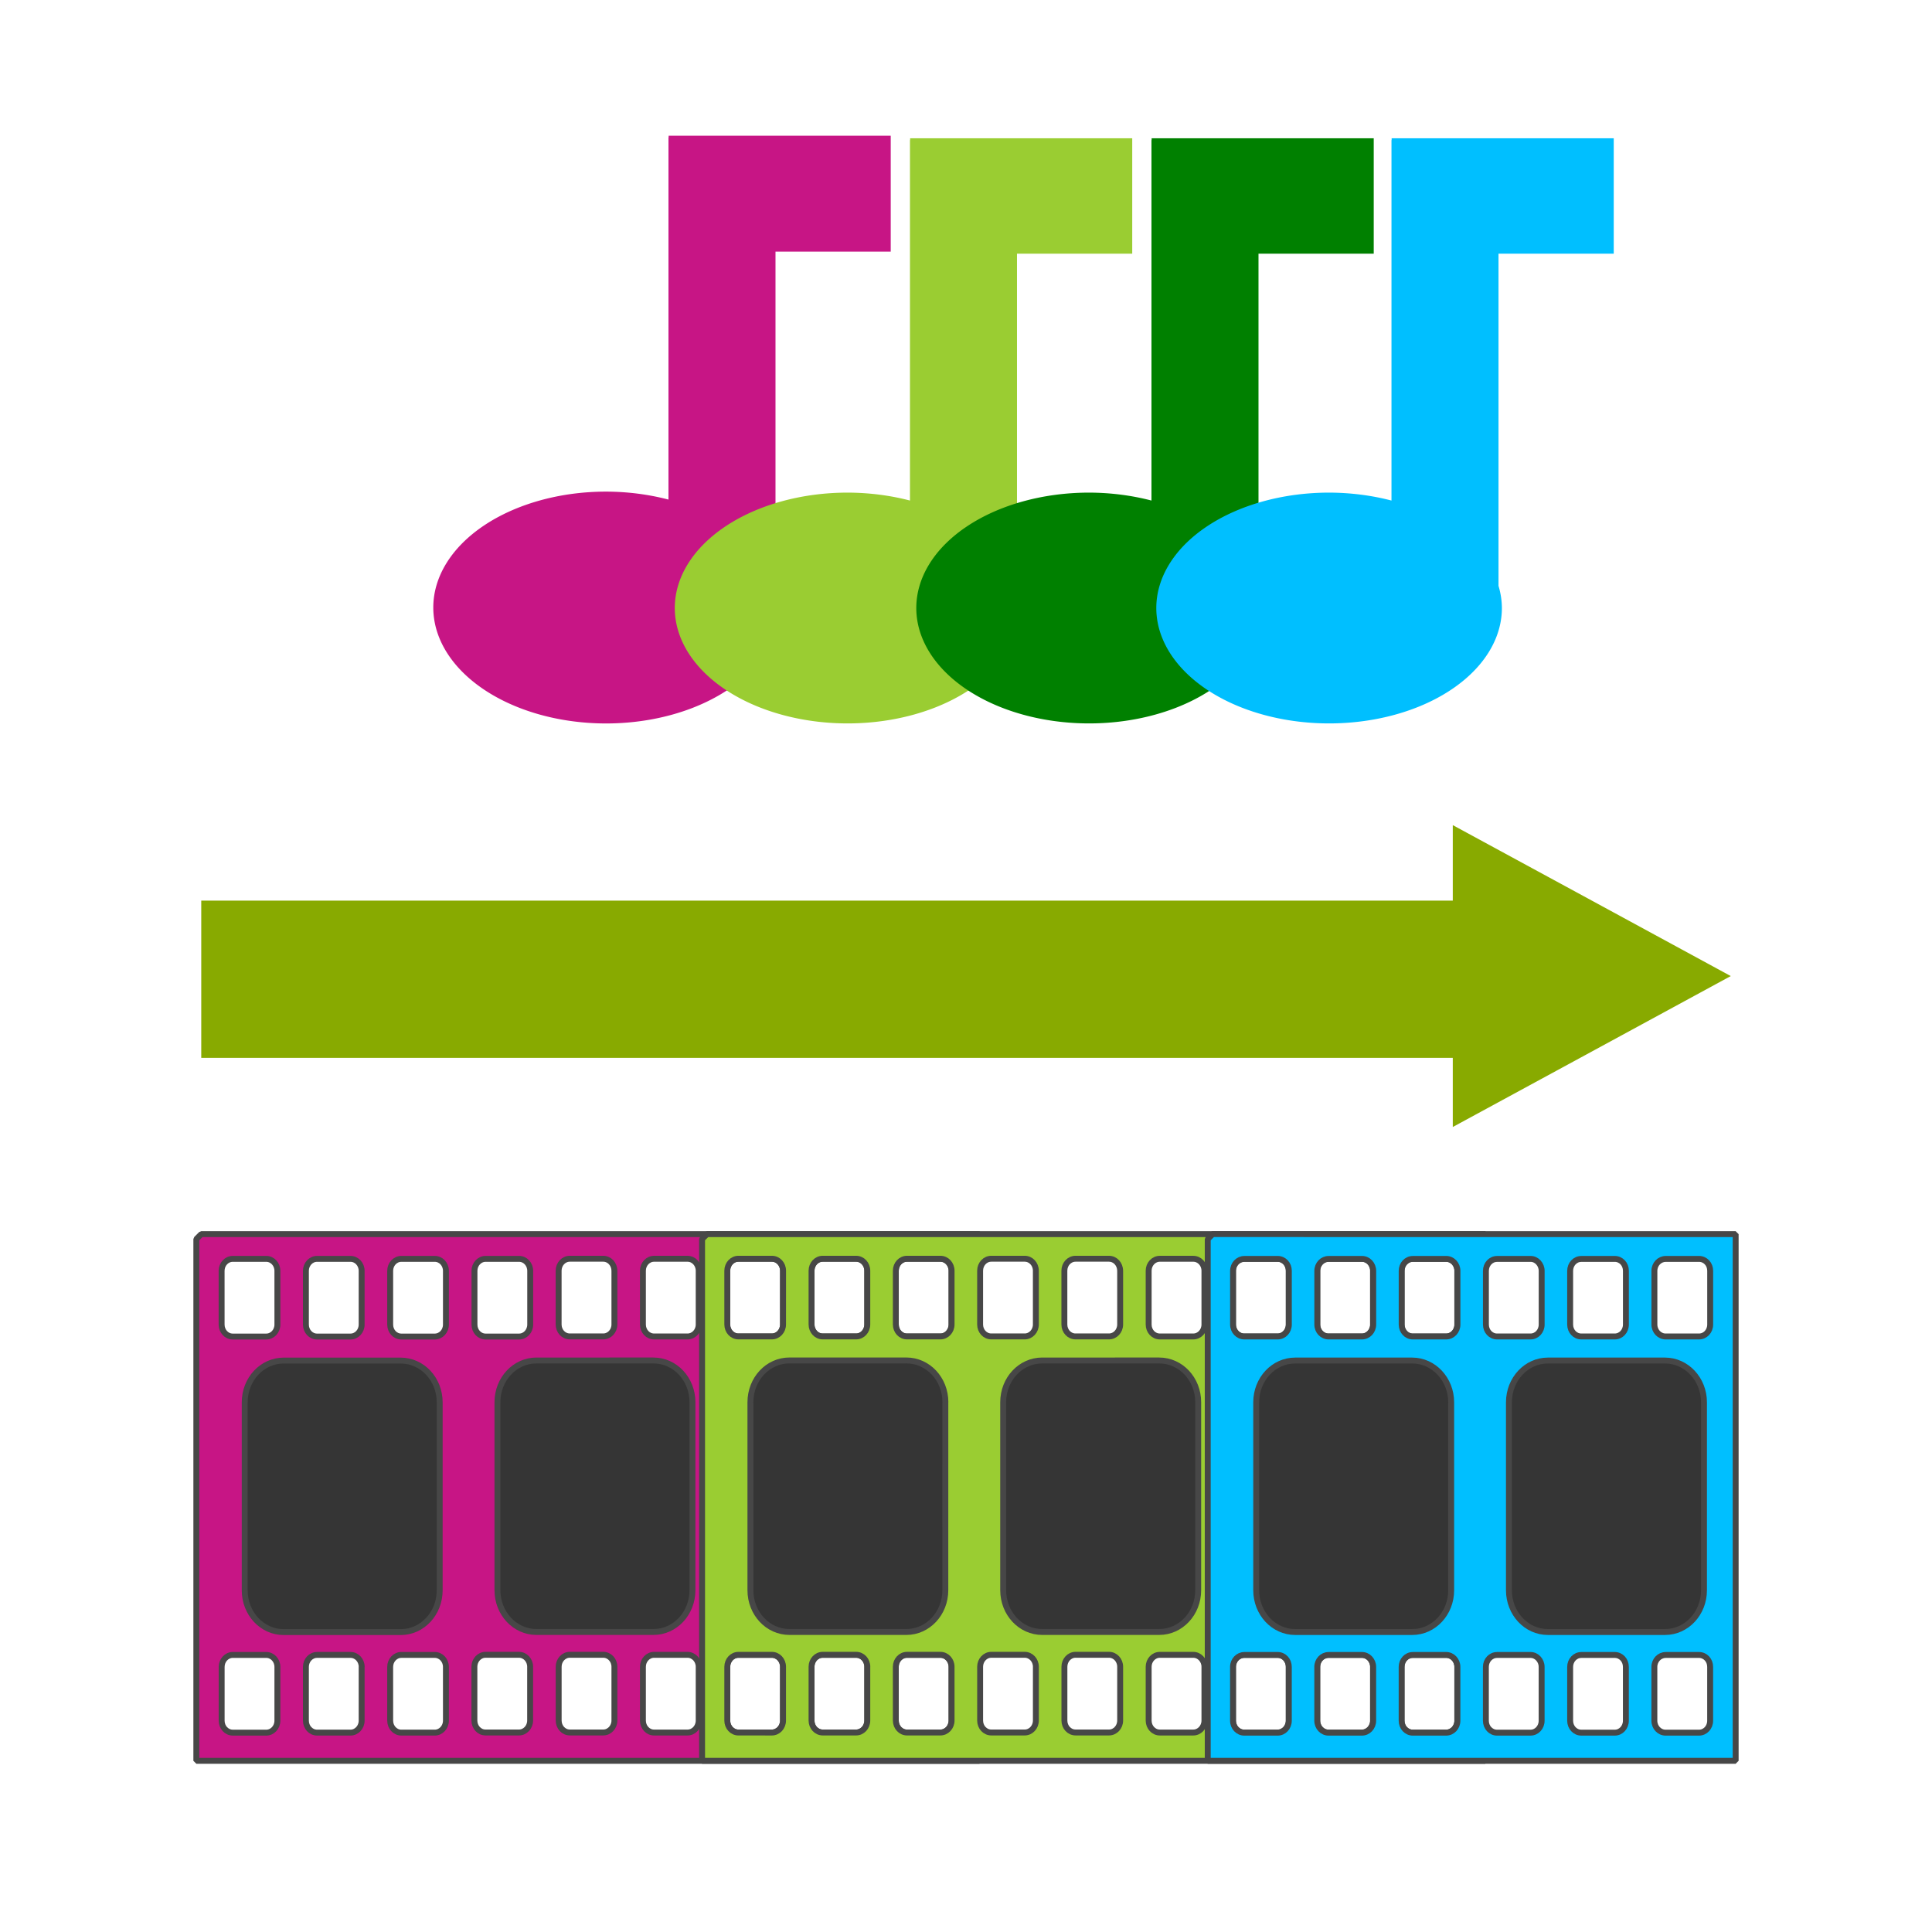 <?xml version="1.0" encoding="UTF-8" standalone="no"?>
<!-- Created with Inkscape (http://www.inkscape.org/) -->

<svg
   xmlns:osb="http://www.openswatchbook.org/uri/2009/osb"
   xmlns:dc="http://purl.org/dc/elements/1.1/"
   xmlns:cc="http://creativecommons.org/ns#"
   xmlns:rdf="http://www.w3.org/1999/02/22-rdf-syntax-ns#"
   xmlns:svg="http://www.w3.org/2000/svg"
   xmlns="http://www.w3.org/2000/svg"
   xmlns:xlink="http://www.w3.org/1999/xlink"
   xmlns:sodipodi="http://sodipodi.sourceforge.net/DTD/sodipodi-0.dtd"
   xmlns:inkscape="http://www.inkscape.org/namespaces/inkscape"
   width="48"
   height="48"
   viewBox="0 0 48 48"
   version="1.1"
   id="SVGRoot"
   sodipodi:docname="icon_concat.svg"
   inkscape:version="0.92.4 (5da689c313, 2019-01-14)"
   style="enable-background:new">
  <sodipodi:namedview
     id="base"
     pagecolor="#ffffff"
     bordercolor="#666666"
     borderopacity="1.0"
     inkscape:pageopacity="0.0"
     inkscape:pageshadow="2"
     inkscape:zoom="10.66317"
     inkscape:cx="12.232013"
     inkscape:cy="18.052765"
     inkscape:document-units="px"
     inkscape:current-layer="layer1"
     showgrid="true"
     inkscape:window-width="1920"
     inkscape:window-height="1015"
     inkscape:window-x="0"
     inkscape:window-y="0"
     inkscape:window-maximized="1"
     inkscape:grid-bbox="true"
     inkscape:measure-start="110,130"
     inkscape:measure-end="0,0"
     showguides="true">
    <inkscape:grid
       type="xygrid"
       id="grid5114" />
  </sodipodi:namedview>
  <defs
     id="defs4485">
    <inkscape:path-effect
       effect="bspline"
       id="path-effect4551"
       is_visible="true"
       weight="33.333"
       steps="2"
       helper_size="0"
       apply_no_weight="true"
       apply_with_weight="true"
       only_selected="false" />
    <inkscape:path-effect
       effect="skeletal"
       id="path-effect4547"
       is_visible="true"
       pattern="M 0,5 C 0,2.24 2.24,0 5,0 7.76,0 10,2.24 10,5 10,7.76 7.76,10 5,10 2.24,10 0,7.76 0,5 Z"
       copytype="single_stretched"
       prop_scale="1"
       scale_y_rel="false"
       spacing="0"
       normal_offset="0"
       tang_offset="0"
       prop_units="false"
       vertical_pattern="false"
       fuse_tolerance="0" />
    <inkscape:path-effect
       effect="bspline"
       id="path-effect4545"
       is_visible="true"
       weight="33.333"
       steps="2"
       helper_size="0"
       apply_no_weight="true"
       apply_with_weight="true"
       only_selected="false" />
    <inkscape:path-effect
       effect="skeletal"
       id="path-effect4541"
       is_visible="true"
       pattern="M 0,5 C 0,2.24 2.24,0 5,0 7.76,0 10,2.24 10,5 10,7.76 7.76,10 5,10 2.24,10 0,7.76 0,5 Z"
       copytype="single_stretched"
       prop_scale="1"
       scale_y_rel="false"
       spacing="0"
       normal_offset="0"
       tang_offset="0"
       prop_units="false"
       vertical_pattern="false"
       fuse_tolerance="0" />
    <inkscape:path-effect
       effect="spiro"
       id="path-effect4539"
       is_visible="true" />
    <inkscape:path-effect
       effect="bspline"
       id="path-effect4535"
       is_visible="true"
       weight="33.333"
       steps="2"
       helper_size="0"
       apply_no_weight="true"
       apply_with_weight="true"
       only_selected="false" />
    <inkscape:path-effect
       effect="skeletal"
       id="path-effect4531"
       is_visible="true"
       pattern="M 0,5 C 0,2.24 2.24,0 5,0 7.76,0 10,2.24 10,5 10,7.76 7.76,10 5,10 2.24,10 0,7.76 0,5 Z"
       copytype="single_stretched"
       prop_scale="1"
       scale_y_rel="false"
       spacing="0"
       normal_offset="0"
       tang_offset="0"
       prop_units="false"
       vertical_pattern="false"
       fuse_tolerance="0" />
    <inkscape:path-effect
       effect="bspline"
       id="path-effect4529"
       is_visible="true"
       weight="33.333"
       steps="2"
       helper_size="0"
       apply_no_weight="true"
       apply_with_weight="true"
       only_selected="false" />
    <inkscape:path-effect
       effect="skeletal"
       id="path-effect4525"
       is_visible="true"
       pattern="M 0,5 C 0,2.24 2.24,0 5,0 7.76,0 10,2.24 10,5 10,7.76 7.76,10 5,10 2.24,10 0,7.76 0,5 Z"
       copytype="single_stretched"
       prop_scale="1"
       scale_y_rel="false"
       spacing="0"
       normal_offset="0"
       tang_offset="0"
       prop_units="false"
       vertical_pattern="false"
       fuse_tolerance="0" />
    <inkscape:path-effect
       effect="bspline"
       id="path-effect4523"
       is_visible="true"
       weight="33.333"
       steps="2"
       helper_size="0"
       apply_no_weight="true"
       apply_with_weight="true"
       only_selected="false" />
    <inkscape:path-effect
       effect="bspline"
       id="path-effect4519"
       is_visible="true"
       weight="33.333"
       steps="2"
       helper_size="0"
       apply_no_weight="true"
       apply_with_weight="true"
       only_selected="false" />
    <pattern
       inkscape:isstock="true"
       inkscape:stockid="Stripes 1:1"
       id="Strips1_1"
       patternTransform="translate(0,0) scale(10,10)"
       height="1"
       width="2"
       patternUnits="userSpaceOnUse"
       inkscape:collect="always">
      <rect
         id="rect5447"
         height="2"
         width="1"
         y="-0.5"
         x="0"
         style="fill:black;stroke:none" />
    </pattern>
    <linearGradient
       id="linearGradient4727"
       osb:paint="solid">
      <stop
         style="stop-color:#ce5c00;stop-opacity:1;"
         offset="0"
         id="stop4725" />
    </linearGradient>
    <pattern
       patternUnits="userSpaceOnUse"
       width="55"
       height="90"
       patternTransform="translate(-60,50.5)"
       id="pattern6214">
      <g
         style="fill:url(#Strips1_1);fill-opacity:1"
         transform="translate(-15,-28.5)"
         id="g4691">
        <rect
           style="opacity:0.815;fill:url(#Strips1_1);fill-opacity:1;stroke:none;stroke-width:4.527;stroke-linecap:round;stroke-linejoin:bevel;stroke-miterlimit:17.6;stroke-dasharray:none;stroke-dashoffset:0;stroke-opacity:1;paint-order:stroke fill markers"
           id="rect4683"
           width="30"
           height="30"
           x="40"
           y="59"
           ry="7.9" />
        <path
           inkscape:connector-curvature="0"
           style="opacity:0.815;fill:url(#Strips1_1);fill-opacity:1;stroke:none;stroke-width:8.601;stroke-linecap:round;stroke-linejoin:bevel;stroke-miterlimit:17.6;stroke-dasharray:none;stroke-dashoffset:0;stroke-opacity:1;paint-order:stroke fill markers"
           d="m 15,28.5 v 90 l 45,-45 z"
           id="path4687" />
      </g>
    </pattern>
    <linearGradient
       inkscape:collect="always"
       xlink:href="#linearGradient4560"
       id="linearGradient4562"
       x1="-11.593"
       y1="128.662"
       x2="268.939"
       y2="128.662"
       gradientUnits="userSpaceOnUse"
       gradientTransform="matrix(0.496,-0.004,0.004,0.489,24.786,29.279)" />
    <linearGradient
       inkscape:collect="always"
       id="linearGradient4560">
      <stop
         style="stop-color:#380000;stop-opacity:1;"
         offset="0"
         id="stop4556" />
      <stop
         style="stop-color:#380000;stop-opacity:0;"
         offset="1"
         id="stop4558" />
    </linearGradient>
    <linearGradient
       inkscape:collect="always"
       id="linearGradient1141">
      <stop
         style="stop-color:#2b0000;stop-opacity:1;"
         offset="0"
         id="stop1137" />
      <stop
         style="stop-color:#290000;stop-opacity:0.033"
         offset="1"
         id="stop1139" />
    </linearGradient>
    <linearGradient
       inkscape:collect="always"
       xlink:href="#linearGradient1141"
       id="linearGradient958"
       gradientUnits="userSpaceOnUse"
       gradientTransform="matrix(0.535,-0.708,0.535,0.708,357.038,-82.104)"
       x1="-250.352"
       y1="184.841"
       x2="-103.494"
       y2="49.201" />
  </defs>
  <g
     inkscape:groupmode="layer"
     id="layer1"
     inkscape:label="Icons"
     style="display:inline"
     transform="translate(0,-208)">
    <path
       style="display:inline;opacity:1;fill:url(#linearGradient4562);fill-opacity:1;stroke:none;stroke-width:0.64"
       d="M 431.273,-1.157 328.847,102.854 365.322,139.549 467.511,35.779 Z"
       id="rect5216"
       inkscape:connector-curvature="0" />
    <path
       style="display:inline;opacity:1;fill:#c71585;fill-opacity:1;fill-rule:nonzero;stroke:none;stroke-width:1.18;stroke-linecap:square;stroke-linejoin:round;stroke-miterlimit:4;stroke-dasharray:none;stroke-dashoffset:0;stroke-opacity:1;paint-order:stroke fill markers"
       d="m 16.612,211.372 v 0.043 h -0.004 v 8.997 a 4.293,2.88 0 0 0 -1.55,-0.198 4.293,2.88 0 0 0 -4.293,2.88 4.293,2.88 0 0 0 4.293,2.88 4.293,2.88 0 0 0 4.293,-2.88 4.293,2.88 0 0 0 -0.084,-0.554 v -8.289 h 2.863 v -2.88 z"
       id="path906"
       inkscape:connector-curvature="0" />
    <path
       style="display:inline;opacity:1;fill:#353535;fill-opacity:1;stroke:none;stroke-width:0.686;stroke-linecap:round;stroke-linejoin:bevel;stroke-miterlimit:17.6;stroke-dasharray:none;stroke-dashoffset:0;stroke-opacity:0.976;paint-order:stroke fill markers"
       d="m 23.886,241.227 -18.561,0.115 v 7.841 l 18.561,-0.115 z"
       id="rect1130"
       inkscape:connector-curvature="0" />
    <path
       style="display:inline;opacity:1;fill:#c71585;fill-opacity:1;stroke:#474747;stroke-width:0.147;stroke-linecap:round;stroke-linejoin:bevel;stroke-miterlimit:17.6;stroke-dasharray:none;stroke-dashoffset:0;stroke-opacity:1;paint-order:stroke fill markers"
       d="M 24.333,238.662 H 5 l -0.122,0.122 v 12.963 H 24.333 Z m -0.692,0.91 v 1.336 c 0,0.164 -0.124,0.297 -0.277,0.297 l -0.831,2.6e-4 c -0.154,0 -0.277,-0.133 -0.277,-0.297 v -1.336 c 0,-0.164 0.124,-0.297 0.277,-0.297 h 0.831 c 0.077,0 0.146,0.033 0.196,0.087 0.05,0.054 0.081,0.128 0.081,0.21 z m 0,9.84 -2.49e-4,1.336 c 0,0.164 -0.123,0.297 -0.277,0.297 h -0.832 c -0.154,0 -0.277,-0.132 -0.277,-0.297 v -1.336 c 0,-0.164 0.124,-0.297 0.277,-0.297 h 0.832 c 0.077,0 0.146,0.033 0.196,0.087 0.05,0.054 0.081,0.128 0.081,0.21 z m -0.155,-6.573 v 4.67 c 0,0.575 -0.432,1.038 -0.969,1.038 h -2.907 c -0.537,0 -0.969,-0.463 -0.969,-1.038 v -4.669 c 0,-0.575 0.432,-1.038 0.969,-1.038 h 2.907 c 0.268,0 0.51,0.116 0.685,0.303 0.175,0.188 0.283,0.447 0.283,0.734 z m -1.939,-3.268 v 1.336 c 0,0.164 -0.124,0.297 -0.277,0.297 h -0.831 c -0.154,0 -0.277,-0.133 -0.277,-0.297 v -1.336 c 0,-0.164 0.124,-0.297 0.277,-0.297 h 0.831 c 0.077,0 0.146,0.033 0.196,0.087 0.05,0.054 0.081,0.128 0.081,0.21 z m 0,9.84 v 1.336 c 0,0.164 -0.124,0.297 -0.277,0.297 h -0.832 c -0.154,0 -0.277,-0.132 -0.277,-0.297 v -1.336 c 0,-0.164 0.123,-0.297 0.277,-0.297 h 0.832 c 0.077,0 0.146,0.033 0.196,0.087 0.05,0.054 0.081,0.128 0.081,0.21 z m -2.094,-9.84 v 1.336 c 0,0.164 -0.123,0.297 -0.277,0.297 h -0.832 c -0.154,0 -0.277,-0.132 -0.277,-0.297 v -1.336 c 0,-0.164 0.124,-0.297 0.277,-0.297 h 0.832 c 0.077,0 0.146,0.033 0.196,0.087 0.05,0.054 0.081,0.128 0.081,0.21 z m 0,9.84 v 1.336 c 0,0.164 -0.124,0.297 -0.277,0.297 l -0.831,2.6e-4 c -0.154,0 -0.277,-0.133 -0.277,-0.297 v -1.336 c 0,-0.164 0.124,-0.297 0.277,-0.297 h 0.831 c 0.077,0 0.146,0.033 0.196,0.087 0.05,0.054 0.081,0.128 0.081,0.21 z m -2.094,-9.84 v 1.336 c 0,0.164 -0.124,0.297 -0.277,0.297 h -0.832 c -0.154,0 -0.277,-0.132 -0.277,-0.297 v -1.336 c 0,-0.164 0.124,-0.297 0.277,-0.297 h 0.832 c 0.077,0 0.146,0.033 0.196,0.087 0.05,0.054 0.081,0.128 0.081,0.21 z m 0,9.84 v 1.336 c 0,0.164 -0.124,0.297 -0.277,0.297 h -0.832 c -0.154,0 -0.277,-0.133 -0.277,-0.297 v -1.336 c 0,-0.164 0.124,-0.297 0.277,-0.297 h 0.832 c 0.077,0 0.146,0.033 0.196,0.087 0.05,0.054 0.081,0.128 0.081,0.21 z m -0.155,-6.573 v 4.67 c 0,0.575 -0.432,1.038 -0.969,1.038 h -2.907 c -0.537,0 -0.969,-0.463 -0.969,-1.038 v -4.67 c 0,-0.575 0.432,-1.037 0.969,-1.037 l 2.907,-2.6e-4 c 0.268,0 0.511,0.116 0.686,0.303 0.175,0.188 0.283,0.447 0.283,0.734 z m -1.939,-3.268 v 1.336 c 0,0.164 -0.124,0.297 -0.277,0.297 h -0.832 c -0.154,0 -0.277,-0.132 -0.277,-0.297 v -1.336 c 0,-0.164 0.124,-0.297 0.277,-0.297 h 0.831 c 0.077,0 0.146,0.033 0.196,0.087 0.05,0.054 0.081,0.128 0.081,0.21 z m 0,9.84 v 1.336 c 0,0.164 -0.124,0.297 -0.277,0.297 l -0.831,-2.7e-4 c -0.154,1e-5 -0.277,-0.132 -0.277,-0.297 v -1.336 c 0,-0.164 0.124,-0.297 0.277,-0.297 h 0.831 c 0.077,0 0.146,0.033 0.196,0.087 0.05,0.054 0.081,0.128 0.081,0.21 z m -2.094,1.336 c 0,0.164 -0.124,0.297 -0.277,0.297 h -0.831 c -0.154,0 -0.277,-0.132 -0.277,-0.297 v -1.336 c 0,-0.164 0.124,-0.297 0.277,-0.297 h 0.831 c 0.077,0 0.146,0.033 0.196,0.087 h 2.62e-4 c 0.05,0.054 0.081,0.128 0.081,0.21 z M 13.173,239.573 v 1.336 c 0,0.164 -0.124,0.297 -0.277,0.297 h -0.831 c -0.154,0 -0.277,-0.132 -0.277,-0.297 v -1.336 c 0,-0.164 0.124,-0.297 0.277,-0.297 h 0.831 c 0.077,0 0.146,0.033 0.196,0.087 0.05,0.054 0.081,0.128 0.081,0.21 z m -2.094,0 v 1.336 c 0,0.164 -0.124,0.297 -0.277,0.297 H 9.971 c -0.154,0 -0.277,-0.132 -0.277,-0.297 v -1.336 c 0,-0.164 0.124,-0.297 0.277,-0.297 h 0.831 c 0.077,0 0.146,0.033 0.196,0.087 0.05,0.054 0.081,0.128 0.081,0.21 z m 0,11.176 c 0,0.164 -0.124,0.297 -0.277,0.297 l -0.831,2.6e-4 c -0.154,0 -0.277,-0.133 -0.277,-0.297 l -2.617e-4,-1.336 c 0,-0.164 0.124,-0.297 0.277,-0.297 h 0.831 c 0.077,0 0.146,0.033 0.196,0.087 0.05,0.054 0.081,0.128 0.081,0.21 z m -0.155,-7.908 -2.48e-4,4.67 c 0,0.575 -0.432,1.038 -0.968,1.038 h -2.907 c -0.537,0 -0.969,-0.463 -0.969,-1.038 v -4.67 c 0,-0.575 0.432,-1.038 0.969,-1.038 h 2.906 c 0.268,0 0.511,0.116 0.686,0.303 0.175,0.188 0.283,0.447 0.283,0.734 z M 8.985,239.573 v 1.336 c 0,0.164 -0.124,0.297 -0.277,0.297 H 7.877 c -0.154,0 -0.277,-0.133 -0.277,-0.297 v -1.336 c 1.31e-5,-0.164 0.124,-0.297 0.277,-0.297 h 0.831 c 0.077,0 0.146,0.033 0.196,0.087 0.05,0.054 0.081,0.128 0.081,0.21 z m 0,9.84 v 1.336 c 0,0.164 -0.124,0.297 -0.277,0.297 H 7.877 c -0.154,0 -0.277,-0.133 -0.277,-0.297 v -1.336 c 0,-0.164 0.124,-0.297 0.277,-0.297 h 0.832 c 0.077,0 0.146,0.033 0.196,0.087 0.05,0.054 0.081,0.128 0.081,0.21 z m -2.093,-8.504 c 0,0.164 -0.124,0.297 -0.277,0.297 H 5.783 c -0.154,0 -0.277,-0.132 -0.277,-0.297 l -2.617e-4,-1.336 c 0,-0.164 0.124,-0.297 0.277,-0.297 h 0.832 c 0.077,0 0.146,0.033 0.196,0.087 0.05,0.054 0.081,0.128 0.081,0.21 z m 0,8.505 -2.748e-4,1.336 c 0,0.164 -0.123,0.297 -0.277,0.297 l -0.831,-2.7e-4 c -0.154,0 -0.277,-0.132 -0.277,-0.297 l 2.617e-4,-1.336 c 0,-0.164 0.124,-0.297 0.277,-0.297 h 0.831 c 0.077,0 0.146,0.033 0.196,0.087 0.05,0.054 0.081,0.128 0.081,0.21 z"
       id="rect976"
       inkscape:connector-curvature="0" />
    <path
       style="display:inline;opacity:1;fill:#88aa00;fill-opacity:1;stroke:none;stroke-width:0.024;stroke-linecap:square;stroke-linejoin:miter;stroke-miterlimit:4;stroke-dasharray:none;stroke-dashoffset:0;stroke-opacity:1;paint-order:normal"
       d="m 36.094,228.5 v 1.875 H 5 v 3.907 H 36.094 V 236 L 39.548,234.125 43,232.25 39.548,230.375 Z"
       id="rect844"
       inkscape:connector-curvature="0" />
    <path
       inkscape:connector-curvature="0"
       id="path852"
       d="m 22.612,211.436 v 0.043 h -0.004 v 8.957 a 4.293,2.867 0 0 0 -1.55,-0.197 4.293,2.867 0 0 0 -4.293,2.867 4.293,2.867 0 0 0 4.293,2.867 4.293,2.867 0 0 0 4.293,-2.867 4.293,2.867 0 0 0 -0.084,-0.551 v -8.252 h 2.863 v -2.867 z"
       style="display:inline;opacity:1;fill:#9acd32;fill-opacity:1;fill-rule:nonzero;stroke:none;stroke-width:1.177;stroke-linecap:square;stroke-linejoin:round;stroke-miterlimit:4;stroke-dasharray:none;stroke-dashoffset:0;stroke-opacity:1;paint-order:stroke fill markers" />
    <path
       style="display:inline;opacity:1;fill:#008000;fill-opacity:1;fill-rule:nonzero;stroke:none;stroke-width:1.177;stroke-linecap:square;stroke-linejoin:round;stroke-miterlimit:4;stroke-dasharray:none;stroke-dashoffset:0;stroke-opacity:1;paint-order:stroke fill markers"
       d="m 28.612,211.436 v 0.043 h -0.004 v 8.957 a 4.293,2.867 0 0 0 -1.55,-0.197 4.293,2.867 0 0 0 -4.293,2.867 4.293,2.867 0 0 0 4.293,2.867 4.293,2.867 0 0 0 4.293,-2.867 4.293,2.867 0 0 0 -0.084,-0.551 v -8.252 h 2.863 v -2.867 z"
       id="path854"
       inkscape:connector-curvature="0" />
    <path
       inkscape:connector-curvature="0"
       id="path849"
       d="m 34.575,211.436 v 0.043 h -0.004 v 8.957 a 4.293,2.867 0 0 0 -1.55,-0.197 4.293,2.867 0 0 0 -4.293,2.867 4.293,2.867 0 0 0 4.293,2.867 4.293,2.867 0 0 0 4.293,-2.867 4.293,2.867 0 0 0 -0.084,-0.551 v -8.252 h 2.863 v -2.867 z"
       style="display:inline;opacity:1;fill:#00bfff;fill-opacity:1;fill-rule:nonzero;stroke:none;stroke-width:1.177;stroke-linecap:square;stroke-linejoin:round;stroke-miterlimit:4;stroke-dasharray:none;stroke-dashoffset:0;stroke-opacity:1;paint-order:stroke fill markers" />
    <path
       inkscape:connector-curvature="0"
       id="path860"
       d="m 36.45,241.227 -18.561,0.115 v 7.841 l 18.561,-0.115 z"
       style="display:inline;opacity:1;fill:#353535;fill-opacity:1;stroke:none;stroke-width:0.686;stroke-linecap:round;stroke-linejoin:bevel;stroke-miterlimit:17.6;stroke-dasharray:none;stroke-dashoffset:0;stroke-opacity:0.976;paint-order:stroke fill markers" />
    <path
       inkscape:connector-curvature="0"
       id="path862"
       d="m 36.898,238.662 h -19.333 l -0.122,0.122 v 12.963 h 19.456 z m -0.692,0.91 v 1.336 c 0,0.164 -0.124,0.297 -0.277,0.297 l -0.831,2.6e-4 c -0.154,0 -0.277,-0.133 -0.277,-0.297 v -1.336 c 0,-0.164 0.124,-0.297 0.277,-0.297 h 0.831 c 0.077,0 0.146,0.033 0.196,0.087 0.05,0.054 0.081,0.128 0.081,0.21 z m 0,9.84 -2.49e-4,1.336 c 0,0.164 -0.123,0.297 -0.277,0.297 h -0.832 c -0.154,0 -0.277,-0.132 -0.277,-0.297 v -1.336 c 0,-0.164 0.124,-0.297 0.277,-0.297 h 0.832 c 0.077,0 0.146,0.033 0.196,0.087 0.05,0.054 0.081,0.128 0.081,0.21 z m -0.155,-6.573 v 4.67 c 0,0.575 -0.432,1.038 -0.969,1.038 H 32.176 c -0.537,0 -0.969,-0.463 -0.969,-1.038 v -4.669 c 0,-0.575 0.432,-1.038 0.969,-1.038 h 2.907 c 0.268,0 0.51,0.116 0.685,0.303 0.175,0.188 0.283,0.447 0.283,0.734 z m -1.939,-3.268 v 1.336 c 0,0.164 -0.124,0.297 -0.277,0.297 h -0.831 c -0.154,0 -0.277,-0.133 -0.277,-0.297 v -1.336 c 0,-0.164 0.124,-0.297 0.277,-0.297 H 33.835 c 0.077,0 0.146,0.033 0.196,0.087 0.05,0.054 0.081,0.128 0.081,0.21 z m 0,9.84 v 1.336 c 0,0.164 -0.124,0.297 -0.277,0.297 h -0.832 c -0.154,0 -0.277,-0.132 -0.277,-0.297 v -1.336 c 0,-0.164 0.123,-0.297 0.277,-0.297 H 33.835 c 0.077,0 0.146,0.033 0.196,0.087 0.05,0.054 0.081,0.128 0.081,0.21 z m -2.094,-9.84 v 1.336 c 0,0.164 -0.123,0.297 -0.277,0.297 h -0.832 c -0.154,0 -0.277,-0.132 -0.277,-0.297 v -1.336 c 0,-0.164 0.124,-0.297 0.277,-0.297 h 0.832 c 0.077,0 0.146,0.033 0.196,0.087 0.05,0.054 0.081,0.128 0.081,0.21 z m 0,9.84 v 1.336 c 0,0.164 -0.124,0.297 -0.277,0.297 l -0.831,2.6e-4 c -0.154,0 -0.277,-0.133 -0.277,-0.297 v -1.336 c 0,-0.164 0.124,-0.297 0.277,-0.297 h 0.831 c 0.077,0 0.146,0.033 0.196,0.087 0.05,0.054 0.081,0.128 0.081,0.21 z m -2.094,-9.84 v 1.336 c 0,0.164 -0.124,0.297 -0.277,0.297 h -0.832 c -0.154,0 -0.277,-0.132 -0.277,-0.297 v -1.336 c 0,-0.164 0.124,-0.297 0.277,-0.297 h 0.832 c 0.077,0 0.146,0.033 0.196,0.087 0.05,0.054 0.081,0.128 0.081,0.21 z m 0,9.84 v 1.336 c 0,0.164 -0.124,0.297 -0.277,0.297 h -0.832 c -0.154,0 -0.277,-0.133 -0.277,-0.297 v -1.336 c 0,-0.164 0.124,-0.297 0.277,-0.297 h 0.832 c 0.077,0 0.146,0.033 0.196,0.087 0.05,0.054 0.081,0.128 0.081,0.21 z m -0.155,-6.573 v 4.67 c 0,0.575 -0.432,1.038 -0.969,1.038 h -2.907 c -0.537,0 -0.969,-0.463 -0.969,-1.038 v -4.67 c 0,-0.575 0.432,-1.037 0.969,-1.037 l 2.907,-2.6e-4 c 0.268,0 0.511,0.116 0.686,0.303 0.175,0.188 0.283,0.447 0.283,0.734 z m -1.939,-3.268 v 1.336 c 0,0.164 -0.124,0.297 -0.277,0.297 h -0.832 c -0.154,0 -0.277,-0.132 -0.277,-0.297 v -1.336 c 0,-0.164 0.124,-0.297 0.277,-0.297 h 0.831 c 0.077,0 0.146,0.033 0.196,0.087 0.05,0.054 0.081,0.128 0.081,0.21 z m 0,9.84 v 1.336 c 0,0.164 -0.124,0.297 -0.277,0.297 l -0.831,-2.7e-4 c -0.154,1e-5 -0.277,-0.132 -0.277,-0.297 v -1.336 c 0,-0.164 0.124,-0.297 0.277,-0.297 h 0.831 c 0.077,0 0.146,0.033 0.196,0.087 0.05,0.054 0.081,0.128 0.081,0.21 z m -2.094,1.336 c 0,0.164 -0.124,0.297 -0.277,0.297 h -0.831 c -0.154,0 -0.277,-0.132 -0.277,-0.297 v -1.336 c 0,-0.164 0.124,-0.297 0.277,-0.297 h 0.831 c 0.077,0 0.146,0.033 0.196,0.087 h 2.62e-4 c 0.05,0.054 0.081,0.128 0.081,0.21 z m -2.75e-4,-11.176 v 1.336 c 0,0.164 -0.124,0.297 -0.277,0.297 h -0.831 c -0.154,0 -0.277,-0.132 -0.277,-0.297 v -1.336 c 0,-0.164 0.124,-0.297 0.277,-0.297 h 0.831 c 0.077,0 0.146,0.033 0.196,0.087 0.05,0.054 0.081,0.128 0.081,0.21 z m -2.094,0 v 1.336 c 0,0.164 -0.124,0.297 -0.277,0.297 h -0.831 c -0.154,0 -0.277,-0.132 -0.277,-0.297 v -1.336 c 0,-0.164 0.124,-0.297 0.277,-0.297 h 0.831 c 0.077,0 0.146,0.033 0.196,0.087 0.05,0.054 0.081,0.128 0.081,0.21 z m 0,11.176 c 0,0.164 -0.124,0.297 -0.277,0.297 l -0.831,2.6e-4 c -0.154,0 -0.277,-0.133 -0.277,-0.297 l -2.62e-4,-1.336 c 0,-0.164 0.124,-0.297 0.277,-0.297 h 0.831 c 0.077,0 0.146,0.033 0.196,0.087 0.05,0.054 0.081,0.128 0.081,0.21 z m -0.155,-7.908 -2.48e-4,4.67 c 0,0.575 -0.432,1.038 -0.968,1.038 H 19.613 c -0.537,0 -0.969,-0.463 -0.969,-1.038 v -4.67 c 0,-0.575 0.432,-1.038 0.969,-1.038 h 2.906 c 0.268,0 0.511,0.116 0.686,0.303 0.175,0.188 0.283,0.447 0.283,0.734 z m -1.939,-3.268 v 1.336 c 0,0.164 -0.124,0.297 -0.277,0.297 h -0.831 c -0.154,0 -0.277,-0.133 -0.277,-0.297 v -1.336 c 1.3e-5,-0.164 0.124,-0.297 0.277,-0.297 h 0.831 c 0.077,0 0.146,0.033 0.196,0.087 0.05,0.054 0.081,0.128 0.081,0.21 z m 0,9.84 v 1.336 c 0,0.164 -0.124,0.297 -0.277,0.297 h -0.831 c -0.154,0 -0.277,-0.133 -0.277,-0.297 v -1.336 c 0,-0.164 0.124,-0.297 0.277,-0.297 h 0.832 c 0.077,0 0.146,0.033 0.196,0.087 0.05,0.054 0.081,0.128 0.081,0.21 z m -2.093,-8.504 c 0,0.164 -0.124,0.297 -0.277,0.297 h -0.831 c -0.154,0 -0.277,-0.132 -0.277,-0.297 l -2.62e-4,-1.336 c 0,-0.164 0.124,-0.297 0.277,-0.297 h 0.832 c 0.077,0 0.146,0.033 0.196,0.087 0.05,0.054 0.081,0.128 0.081,0.21 z m 0,8.505 -2.75e-4,1.336 c 0,0.164 -0.123,0.297 -0.277,0.297 l -0.831,-2.7e-4 c -0.154,0 -0.277,-0.132 -0.277,-0.297 l 2.62e-4,-1.336 c 0,-0.164 0.124,-0.297 0.277,-0.297 h 0.831 c 0.077,0 0.146,0.033 0.196,0.087 0.05,0.054 0.081,0.128 0.081,0.21 z"
       style="display:inline;opacity:1;fill:#9acd32;fill-opacity:1;stroke:#474747;stroke-width:0.147;stroke-linecap:round;stroke-linejoin:bevel;stroke-miterlimit:17.6;stroke-dasharray:none;stroke-dashoffset:0;stroke-opacity:1;paint-order:stroke fill markers" />
    <path
       style="display:inline;opacity:1;fill:#353535;fill-opacity:1;stroke:none;stroke-width:0.555;stroke-linecap:round;stroke-linejoin:bevel;stroke-miterlimit:17.6;stroke-dasharray:none;stroke-dashoffset:0;stroke-opacity:0.976;paint-order:stroke fill markers"
       d="m 42.599,241.227 -12.144,0.115 v 7.841 l 12.144,-0.115 z"
       id="path851"
       inkscape:connector-curvature="0" />
    <path
       style="display:inline;opacity:1;fill:#00bfff;fill-opacity:1;stroke:#474747;stroke-width:0.147;stroke-linecap:round;stroke-linejoin:bevel;stroke-miterlimit:17.6;stroke-dasharray:none;stroke-dashoffset:0;stroke-opacity:1;paint-order:stroke fill markers"
       d="m 30.129,238.661 -0.123,0.123 v 12.963 H 43.122 v -13.085 z m 0.785,0.616 h 0.831 c 0.077,0 0.147,0.033 0.197,0.087 0.05,0.054 0.079,0.127 0.079,0.21 v 1.334 c 0,0.164 -0.122,0.296 -0.276,0.296 h -0.831 c -0.154,0 -0.279,-0.132 -0.279,-0.296 v -1.334 c 0,-0.164 0.125,-0.296 0.279,-0.296 z m 2.093,0 h 0.831 c 0.077,0 0.147,0.033 0.197,0.087 0.05,0.054 0.082,0.127 0.082,0.21 v 1.334 c 0,0.164 -0.125,0.296 -0.279,0.296 h -0.831 c -0.154,0 -0.279,-0.132 -0.279,-0.296 v -1.334 c 1.4e-5,-0.164 0.125,-0.296 0.279,-0.296 z m 2.093,0 h 0.831 c 0.077,0 0.147,0.033 0.197,0.087 0.05,0.054 0.082,0.127 0.082,0.21 v 1.334 c 0,0.164 -0.125,0.296 -0.279,0.296 h -0.831 c -0.154,0 -0.276,-0.132 -0.276,-0.296 v -1.334 c 0,-0.164 0.122,-0.296 0.276,-0.296 z m 2.093,0 h 0.833 c 0.077,0 0.144,0.033 0.194,0.087 0.05,0.054 0.082,0.127 0.082,0.21 v 1.334 c 0,0.164 -0.122,0.296 -0.276,0.296 h -0.833 c -0.154,0 -0.276,-0.132 -0.276,-0.296 v -1.334 c 0,-0.164 0.122,-0.296 0.276,-0.296 z m 2.093,0 h 0.833 c 0.077,0 0.147,0.033 0.197,0.087 0.05,0.054 0.079,0.127 0.079,0.21 v 1.334 c 0,0.164 -0.122,0.296 -0.276,0.296 H 39.286 c -0.154,0 -0.276,-0.132 -0.276,-0.296 v -1.334 c 0,-0.164 0.122,-0.296 0.276,-0.296 z m 2.096,0 h 0.831 c 0.077,0 0.147,0.033 0.197,0.087 0.05,0.054 0.079,0.127 0.079,0.21 v 1.334 c 0,0.164 -0.122,0.296 -0.276,0.296 h -0.831 c -0.154,0 -0.279,-0.132 -0.279,-0.296 v -1.334 c 0,-0.164 0.125,-0.296 0.279,-0.296 z m -9.203,2.525 h 2.906 c 0.268,0 0.51,0.117 0.685,0.304 0.175,0.188 0.284,0.446 0.284,0.734 v 4.669 c 0,0.575 -0.432,1.038 -0.969,1.038 h -2.906 c -0.537,0 -0.969,-0.463 -0.969,-1.038 v -4.669 c 0,-0.575 0.432,-1.038 0.969,-1.038 z m 6.279,0 h 2.908 c 0.268,0 0.51,0.117 0.685,0.304 0.175,0.188 0.284,0.446 0.284,0.734 v 4.669 c 0,0.575 -0.432,1.038 -0.969,1.038 h -2.908 c -0.537,0 -0.969,-0.463 -0.969,-1.038 v -4.669 c 0,-0.575 0.432,-1.038 0.969,-1.038 z m -7.545,7.315 h 0.831 c 0.077,0 0.147,0.033 0.197,0.087 0.05,0.054 0.079,0.127 0.079,0.21 v 1.337 c 0,0.164 -0.122,0.296 -0.276,0.296 h -0.831 c -0.154,0 -0.279,-0.132 -0.279,-0.296 v -1.337 c 0,-0.164 0.125,-0.296 0.279,-0.296 z m 2.093,0 h 0.831 c 0.077,0 0.147,0.033 0.197,0.087 0.05,0.054 0.082,0.127 0.082,0.21 v 1.337 c 0,0.164 -0.125,0.296 -0.279,0.296 h -0.831 c -0.154,0 -0.279,-0.132 -0.279,-0.296 v -1.337 c 0,-0.164 0.125,-0.296 0.279,-0.296 z m 2.093,0 h 0.831 c 0.077,0 0.147,0.033 0.197,0.087 0.05,0.054 0.082,0.127 0.082,0.21 v 1.337 c 0,0.164 -0.125,0.296 -0.279,0.296 h -0.831 c -0.154,0 -0.276,-0.132 -0.276,-0.296 v -1.337 c 0,-0.164 0.122,-0.296 0.276,-0.296 z m 2.093,0 h 0.833 c 0.077,0 0.144,0.033 0.194,0.087 0.05,0.054 0.082,0.127 0.082,0.21 v 1.337 c 0,0.164 -0.122,0.296 -0.276,0.296 h -0.833 c -0.154,0 -0.276,-0.132 -0.276,-0.296 v -1.337 c 0,-0.164 0.122,-0.296 0.276,-0.296 z m 2.093,0 h 0.833 c 0.077,0 0.147,0.033 0.197,0.087 0.05,0.054 0.079,0.127 0.079,0.21 v 1.337 c 0,0.164 -0.122,0.296 -0.276,0.296 H 39.286 c -0.154,1e-5 -0.276,-0.132 -0.276,-0.296 v -1.337 c 0,-0.164 0.122,-0.296 0.276,-0.296 z m 2.096,0 h 0.831 c 0.077,0 0.147,0.033 0.197,0.087 0.05,0.054 0.079,0.127 0.079,0.21 v 1.337 c 0,0.164 -0.122,0.296 -0.276,0.296 h -0.831 c -0.154,0 -0.279,-0.132 -0.279,-0.296 v -1.337 c 0,-0.164 0.125,-0.296 0.279,-0.296 z"
       id="path853"
       inkscape:connector-curvature="0" />
  </g>
</svg>
